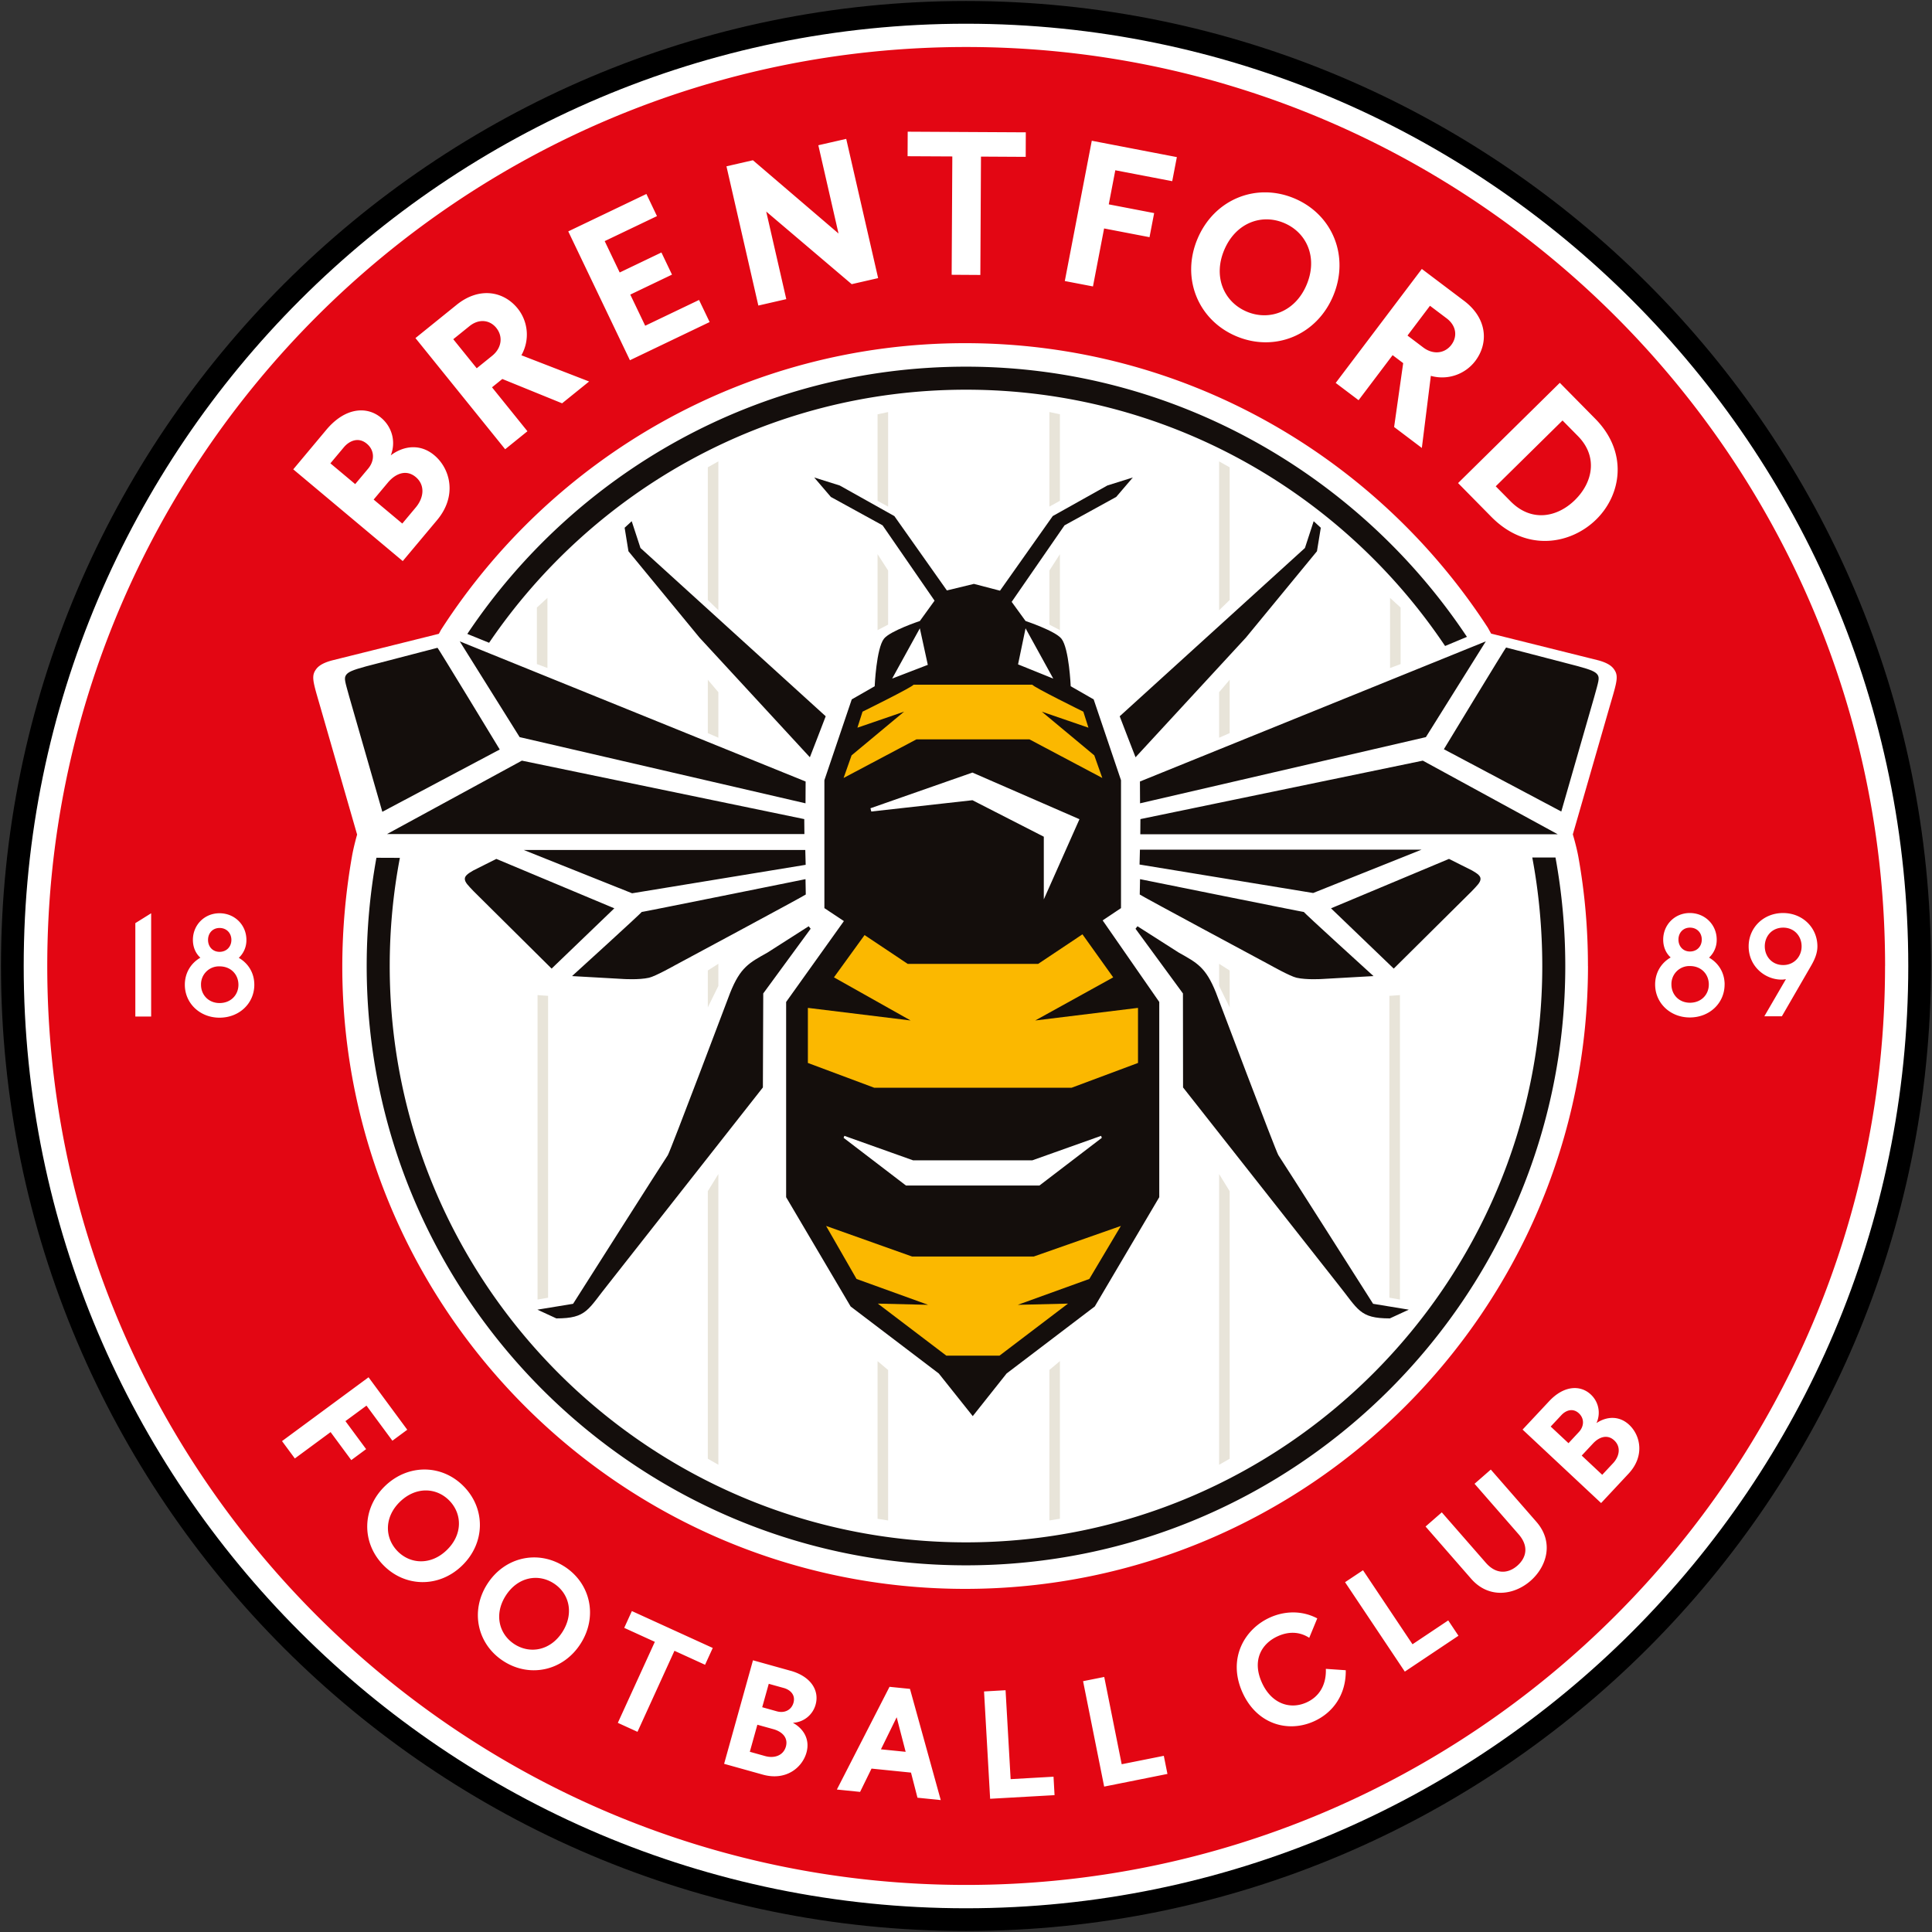 <?xml version="1.0" encoding="UTF-8" standalone="no"?>
 <svg
      xmlns="http://www.w3.org/2000/svg"
      width="85"
      height="85"
      version="1.1"
      viewBox="0 0 85 85"
      xmlSpace="preserve"
    >
      <rect x="0" y="0" width="85" height="85" fill="#333333" stroke="none"/>
      <path
        fill="#fff"
        stroke="#000"
        strokeWidth="1.087"
        d="M84.456 42.502C84.456 19.365 65.634.544 42.499.544S.543 19.365.543 42.502c0 23.133 18.821 41.954 41.956 41.954s41.957-18.821 41.957-41.954"
      ></path>
      <path
        fill="#e30613"
        d="M70.089 63.504l-.5.535.902.846.477-.51c.29-.31.352-.724.052-1.003-.293-.275-.656-.162-.931.132M17.598 66.07c-.693.67-.683 1.58-.113 2.17.57.588 1.48.628 2.17-.042.699-.673.689-1.584.119-2.173-.57-.588-1.478-.63-2.176.045m51.868-3.889c-.274-.255-.585-.122-.77.077l-.472.504.783.732.455-.489c.236-.251.25-.593.004-.824m10.22-19.702c.146-.254.272-.532.272-.842 0-.823-.651-1.468-1.512-1.468-.86 0-1.513.645-1.513 1.468 0 .867.708 1.462 1.45 1.462.063 0 .126-.007.19-.02l-.95 1.633h.772l1.291-2.233zm-3.81.835c0-.519-.266-.943-.684-1.183a1.06 1.06 0 00.336-.792c0-.651-.513-1.17-1.184-1.17-.664 0-1.17.519-1.17 1.17 0 .324.12.596.329.785-.419.241-.684.671-.684 1.19 0 .816.664 1.45 1.525 1.45.874 0 1.531-.634 1.531-1.45m-4.2 19.37c-.437-.407-.99-.374-1.437-.074a1.09 1.09 0 00-.25-1.258c-.452-.423-1.174-.408-1.831.294l-1.17 1.25 3.455 3.232 1.207-1.292c.717-.766.535-1.675.026-2.152m-4.082 4.267l-2.004-2.296-.715.625 1.937 2.22c.468.535.338 1.04-.057 1.386-.396.345-.924.396-1.382-.129l-1.939-2.22-.714.624 2.004 2.296c.785.899 1.897.719 2.612.095.715-.625 1.048-1.697.258-2.601m-3.427 5.015l-.45-.675-1.572 1.05-2.177-3.257-.79.526 2.629 3.934 2.36-1.578zm-4.958 1.517l-.876-.06c.025.713-.296 1.232-.861 1.482-.737.326-1.55.034-1.96-.893-.429-.965-.016-1.705.719-2.031.401-.179.896-.232 1.371.076l.353-.855c-.718-.376-1.474-.308-2.066-.045-1.117.494-1.895 1.79-1.231 3.289.624 1.406 1.992 1.799 3.136 1.292.855-.378 1.432-1.185 1.415-2.255m-7.845 4.563l-.16-.797-1.853.37-.768-3.84-.931.186.928 4.638 2.784-.557zm-4.967.932l-.045-.81-1.887.107-.223-3.912-.947.054.268 4.722 2.834-.16zm23.467-36.477c0-1.637-.138-3.227-.421-4.802-.082-.453-.244-.99-.244-.99l1.564-5.427c.335-1.163.466-1.484.283-1.783-.073-.12-.207-.311-.749-.453l-4.693-1.17-.145-.261c-4.89-7.528-13.37-12.517-22.997-12.517-9.667 0-18.179 5.03-23.058 12.612l-.095.175-4.694 1.169c-.542.143-.676.335-.749.453-.183.3-.05.62.283 1.785l1.564 5.426s-.14.48-.223.937a28.286 28.286 0 00-.43 4.846c0 15.11 12.292 27.403 27.403 27.403 15.11 0 27.403-12.292 27.403-27.403M41.389 79.196l-1.354-4.892-.9-.091-2.316 4.519 1.022.104.502-1.025 1.737.176.285 1.105 1.024.104zm-6.612-5.69l-1.649-.46-1.27 4.555 1.704.476c1.01.282 1.732-.3 1.92-.973.16-.575-.125-1.049-.598-1.308a1.09 1.09 0 001-.803c.167-.596-.18-1.229-1.107-1.488m-3.418-1.001L27.8 70.88l-.337.739 1.347.615-1.628 3.564.865.395 1.626-3.565 1.347.615.338-.74zm-6.537-3.59c-1.159-.738-2.623-.417-3.388.784-.76 1.194-.43 2.657.73 3.393 1.158.738 2.622.417 3.382-.778.765-1.2.434-2.663-.724-3.4m-4.495-.03c1.024-.99 1.043-2.49.089-3.475-.954-.987-2.453-1.017-3.477-.028-1.018.985-1.038 2.484-.083 3.47.954.988 2.454 1.018 3.471.033m-5.128-6.36l.925-.681 1.14 1.544.654-.483-1.703-2.308-3.807 2.808.564.764 1.573-1.16.91 1.232.653-.483-.91-1.232zm-4.01-19.198c0-.52-.266-.943-.683-1.184a1.06 1.06 0 00.335-.791c0-.652-.513-1.171-1.184-1.171-.665 0-1.17.519-1.17 1.17 0 .324.12.596.328.786-.417.24-.683.67-.683 1.19 0 .817.665 1.449 1.525 1.449.873 0 1.532-.632 1.532-1.45M6.65 40.18l-.696.434v4.11h.696V40.18zm6.252-19.531l4.817 4.036 1.51-1.802c.895-1.068.586-2.262-.124-2.856-.608-.51-1.34-.425-1.912.006.233-.591.06-1.246-.423-1.651-.63-.528-1.587-.457-2.41.524l-1.458 1.743zm5.376-5.775l3.947 4.891.98-.792-1.559-1.933.454-.366 2.63 1.07 1.189-.96-2.98-1.154a1.839 1.839 0 00-.161-2.055c-.63-.78-1.706-.957-2.686-.166l-1.814 1.465zm6.723-4.694l2.713 5.669 3.507-1.68-.466-.972-2.369 1.134-.656-1.37 1.835-.879-.465-.974-1.836.88-.66-1.38 2.3-1.1-.465-.974-3.438 1.646zm6.96-2.863l1.403 6.126 1.229-.282-.883-3.854 3.761 3.195 1.163-.266-1.404-6.126-1.227.28.888 3.883-3.766-3.223-1.164.267zm7.97-.444l1.967.01-.029 5.206 1.262.008.028-5.207 1.968.011.004-1.079-5.196-.028-.005 1.08zm6.915 5.491l1.24.238.49-2.551 1.998.384.204-1.06-1.997-.384.288-1.5 2.504.48.204-1.059-3.743-.72-1.187 6.172zm7.554 2.432c1.682.705 3.528-.044 4.255-1.78.73-1.744-.03-3.585-1.714-4.29-1.682-.705-3.528.044-4.259 1.788-.727 1.736.034 3.577 1.718 4.282m8.155-2.964l-3.79 5.015 1.007.76 1.497-1.982.465.351-.399 2.81 1.22.922.396-3.172a1.835 1.835 0 001.955-.654c.604-.801.515-1.886-.492-2.646l-1.86-1.404zm6.07 5.01l-4.476 4.411 1.462 1.484c1.569 1.591 3.523 1.194 4.619.114 1.102-1.085 1.413-2.947-.042-4.424l-1.562-1.584zm14.309 25.658c0 22.293-18.137 40.429-40.43 40.429S2.079 64.791 2.079 42.499c0-22.294 18.137-40.431 40.428-40.431 22.293 0 40.429 18.137 40.429 40.431m-28.08-28.786c1.005.42 2.137-.007 2.631-1.188.499-1.188.009-2.294-.995-2.715-1.004-.422-2.137.006-2.634 1.195-.495 1.181-.005 2.286.999 2.708m8.998 1.456c.271-.358.225-.836-.21-1.164l-.732-.552-.989 1.31.693.524c.442.334.95.264 1.239-.118m14.598 25.643c-.494 0-.811.373-.811.823 0 .443.317.823.81.823.488 0 .81-.38.81-.823 0-.45-.322-.823-.81-.823m-4.102 1.69a.79.79 0 00-.815.81c0 .443.328.804.815.804.5 0 .83-.361.83-.803 0-.45-.33-.811-.83-.811m0-.64c.311 0 .52-.227.52-.525s-.209-.525-.52-.525c-.303 0-.506.228-.506.525s.203.525.506.525m-5.056-19.868c.781-.77 1.02-1.903.127-2.809l-.677-.686-2.939 2.896.652.66c.911.925 2.046.717 2.837-.06m-47.46-7.569c-.281-.348-.756-.42-1.18-.077l-.713.575 1.032 1.278.675-.545c.432-.348.487-.859.186-1.23M9.66 42.516a.79.79 0 00-.816.81c0 .443.329.804.816.804.5 0 .83-.361.83-.804 0-.45-.33-.81-.83-.81m24.367 33.561l-.706-.196-.332 1.19.671.188c.409.114.805-.022.916-.417.108-.388-.16-.656-.549-.765m-9.674-6.421c-.692-.44-1.585-.268-2.106.552-.517.813-.295 1.695.396 2.135.692.44 1.585.268 2.103-.546.52-.819.299-1.701-.393-2.141M9.66 41.877c.31 0 .52-.228.52-.525s-.21-.525-.52-.525c-.304 0-.507.227-.507.525s.203.525.507.525m5.465-22.195l-.589.703 1.091.914.57-.681c.294-.351.288-.806-.056-1.094-.38-.32-.784-.12-1.016.158m19.362 54.584l-.665-.185-.288 1.03.644.18c.332.093.642-.052.732-.377.1-.36-.16-.574-.423-.648m4.271 2.697l1.087.11-.395-1.521-.692 1.411zM18.293 22.324l-.594.71-1.26-1.055.625-.746c.344-.411.816-.589 1.227-.245.417.35.364.903.002 1.336"
      ></path>
      <path
        fill="#140e0c"
        d="M21.518 28.28c4.566-6.716 12.267-11.135 20.983-11.135 8.775 0 16.523 4.482 21.077 11.276l.961-.402C59.811 20.91 51.656 16.132 42.5 16.132c-9.139 0-17.208 4.675-21.94 11.758l.958.389zm-4.957 9.458a26.636 26.636 0 00-.428 4.764c0 14.538 11.828 26.366 26.367 26.366 14.538 0 26.366-11.828 26.366-26.366 0-1.627-.148-3.231-.431-4.776l-1.021.001c.289 1.53.44 3.162.44 4.775 0 13.979-11.373 25.355-25.353 25.355-13.981 0-25.355-11.375-25.355-25.355 0-1.627.153-3.218.447-4.76l-1.032-.004z"
      ></path>
      <path
        fill="#e8e4d9"
        d="M23.65 43.78v13.395l.464-.081V43.813l-.464-.033zm.435-14.39v-3.086l-.464.425v2.487l.464.174zm14.524-5.01v3.342l.464-.24V25.1l-.464-.72zm0 35.503v6.937l.464.074v-6.62l-.464-.391zm.464-37.594v-4.16l-.464.099v3.806l.464.255zm-7.468 21.088v-.975l-.464.295v1.623l.464-.943zm0-10.92v-2.004l-.464-.546v2.347l.464.203zm-.464 19.949v11.772l.464.265V51.652l-.464.754zm.464-25.56v-6.548l-.464.261v5.837l.464.45zm29.522 16.967v13.28l.465.082V43.78l-.465.033zm.494-14.596V26.73l-.465-.426v3.087l.465-.174zM46.169 25.1v2.381l.463.241v-3.341l-.463.72zm0 35.172v6.621l.463-.074v-6.937l-.463.39zm.463-38.239v-3.806l-.463-.1v4.162l.463-.256zM54.1 44.321v-1.623l-.464-.295v.975l.464.943zm0-12.067v-2.347l-.464.546v2.004l.464-.203zm-.464 19.4v12.79l.464-.265V52.407l-.464-.753zm0-24.807V20.3l.464.261v5.837l-.464.45z"
      ></path>
      <g transform="matrix(1.216 0 0 -1.216 -628.12 918.33)">
        <path
          fill="#140e0c"
          d="M557.79 726.93l12.514 5.071-2.168-3.465-10.342-2.395-.004.789zm.017-1.36l-.004-.548h15.102l-4.88 2.663-10.218-2.115zm-28.625 4.428l1.197-4.164 4.248 2.254s-2.248 3.707-2.252 3.68l-2.592-.674c-.501-.135-.65-.209-.719-.315-.079-.12-.029-.244.118-.781m6.246-2.313l-4.881-2.657h15.103l-.005.542-10.217 2.115zm-2.064-4.267c-.008-.131.124-.253.321-.461l2.819-2.796 2.269 2.181-4.269 1.788-.836-.42c-.219-.124-.298-.203-.304-.292m12.33 3.512l-12.514 5.071 2.167-3.465 10.343-2.395.004.789zm-10.199-2.477l3.921-1.567 6.28 1.03-.014.537h-10.187zm4.266-2.243c.062.024-2.518-2.32-2.518-2.32l1.857-.105s.567-.037.927.045c.23.051.937.449.937.449s4.737 2.542 4.736 2.563l-.01.555s-5.992-1.212-5.929-1.187m18.033 1.187l-.011-.555c-.001-.021 4.736-2.563 4.736-2.563s.707-.398.938-.449c.359-.082.926-.045.926-.045l1.858.105s-2.581 2.344-2.518 2.32c.063-.025-5.929 1.187-5.929 1.187m12.015.313l-.837.42-4.269-1.788 2.27-2.181 2.819 2.796c.197.208.329.33.32.461-.005.089-.084.168-.303.292m-7.01-10.3c-.079.106-2.257 5.878-2.257 5.878-.369.923-.685 1.081-1.344 1.45l-1.497.955-.071-.09 1.716-2.341.004-3.401 5.584-7.091c.764-.949.79-1.265 1.898-1.265l.685.316-1.291.212s-3.348 5.272-3.427 5.377m-22.091 0c-.079-.105-3.427-5.377-3.427-5.377l-1.291-.212.685-.316c1.107 0 1.134.316 1.898 1.265l5.575 7.091.013 3.401 1.715 2.341-.071.09-1.495-.955c-.659-.369-.976-.527-1.345-1.45 0 0-2.178-5.772-2.257-5.878m33.642 17.379c-.07.106-.219.18-.72.315l-2.591.674c-.005.027-2.252-3.68-2.252-3.68l4.248-2.254 1.197 4.164c.147.537.196.661.118.781m-16.56-6.326l-.014-.537 6.281-1.03 3.92 1.567H557.79zm-.159 3.344l3.994 4.33 2.57 3.124.139.85-.258.237-.316-.969-6.702-6.089c.019-.059.573-1.483.573-1.483m-15.777 4.33l3.994-4.33s.554 1.424.573 1.483l-6.702 6.089-.317.969-.256-.237.138-.85 2.57-3.124zm4.151 5.793l.602-.704 1.872-1.028 1.88-2.725-.532-.736s-1.075-.357-1.298-.64c-.277-.352-.336-1.72-.336-1.72l-.83-.476-.99-2.924v-4.628l.706-.469-2.09-2.926v-7.064l2.333-3.953 3.19-2.425 1.229-1.543 1.225 1.543 3.19 2.425 2.333 3.953v7.064l-2.048 2.951.664.444v4.628l-.989 2.924-.831.476s-.057 1.368-.335 1.72c-.223.283-1.298.64-1.298.64l-.503.693 1.912 2.768 1.87 1.028.602.704-.922-.29-1.976-1.106-1.908-2.7-.944.246-.978-.237-1.9 2.69-1.977 1.107-.923.29zm3.822-5.457l.288-1.322-1.29-.497 1.002 1.819zm3.825 0l1.002-1.82-1.274.515.272 1.305zm-1.922-5.22l3.872-1.687-1.29-2.9v2.267l-2.582 1.32-3.66-.409-.03.118 3.69 1.292zm-4.634-13.143l2.486-.886h4.315l2.488.886.026-.072-2.256-1.725h-4.831l-2.256 1.725.028.072z"
        ></path>
        <path
          fill="#fbb800"
          d="M557.1 710.85l-3.15-1.106h-4.405l-3.11 1.106 1.101-1.918 2.59-.936-1.819.044 2.477-1.882h1.926l2.477 1.882-1.817-.044 2.589.936 1.141 1.918zm-10.032 16.208l2.636 1.397h4.088l2.636-1.397-.29.818-1.899 1.581 1.688-.58-.185.58s-1.819.896-1.845.975h-4.299c-.026-.079-1.845-.975-1.845-.975l-.185-.58 1.688.58-1.899-1.581-.289-.818zm10.652-8.326l-.006.007-3.712-.455 2.821 1.56-1.113 1.557-1.602-1.069h-4.721l-1.56 1.042-1.108-1.53 2.774-1.56-3.712.455-.005-.007v-1.985l2.398-.896h7.146l2.4.896v1.985z"
        ></path>
      </g>
    </svg>
